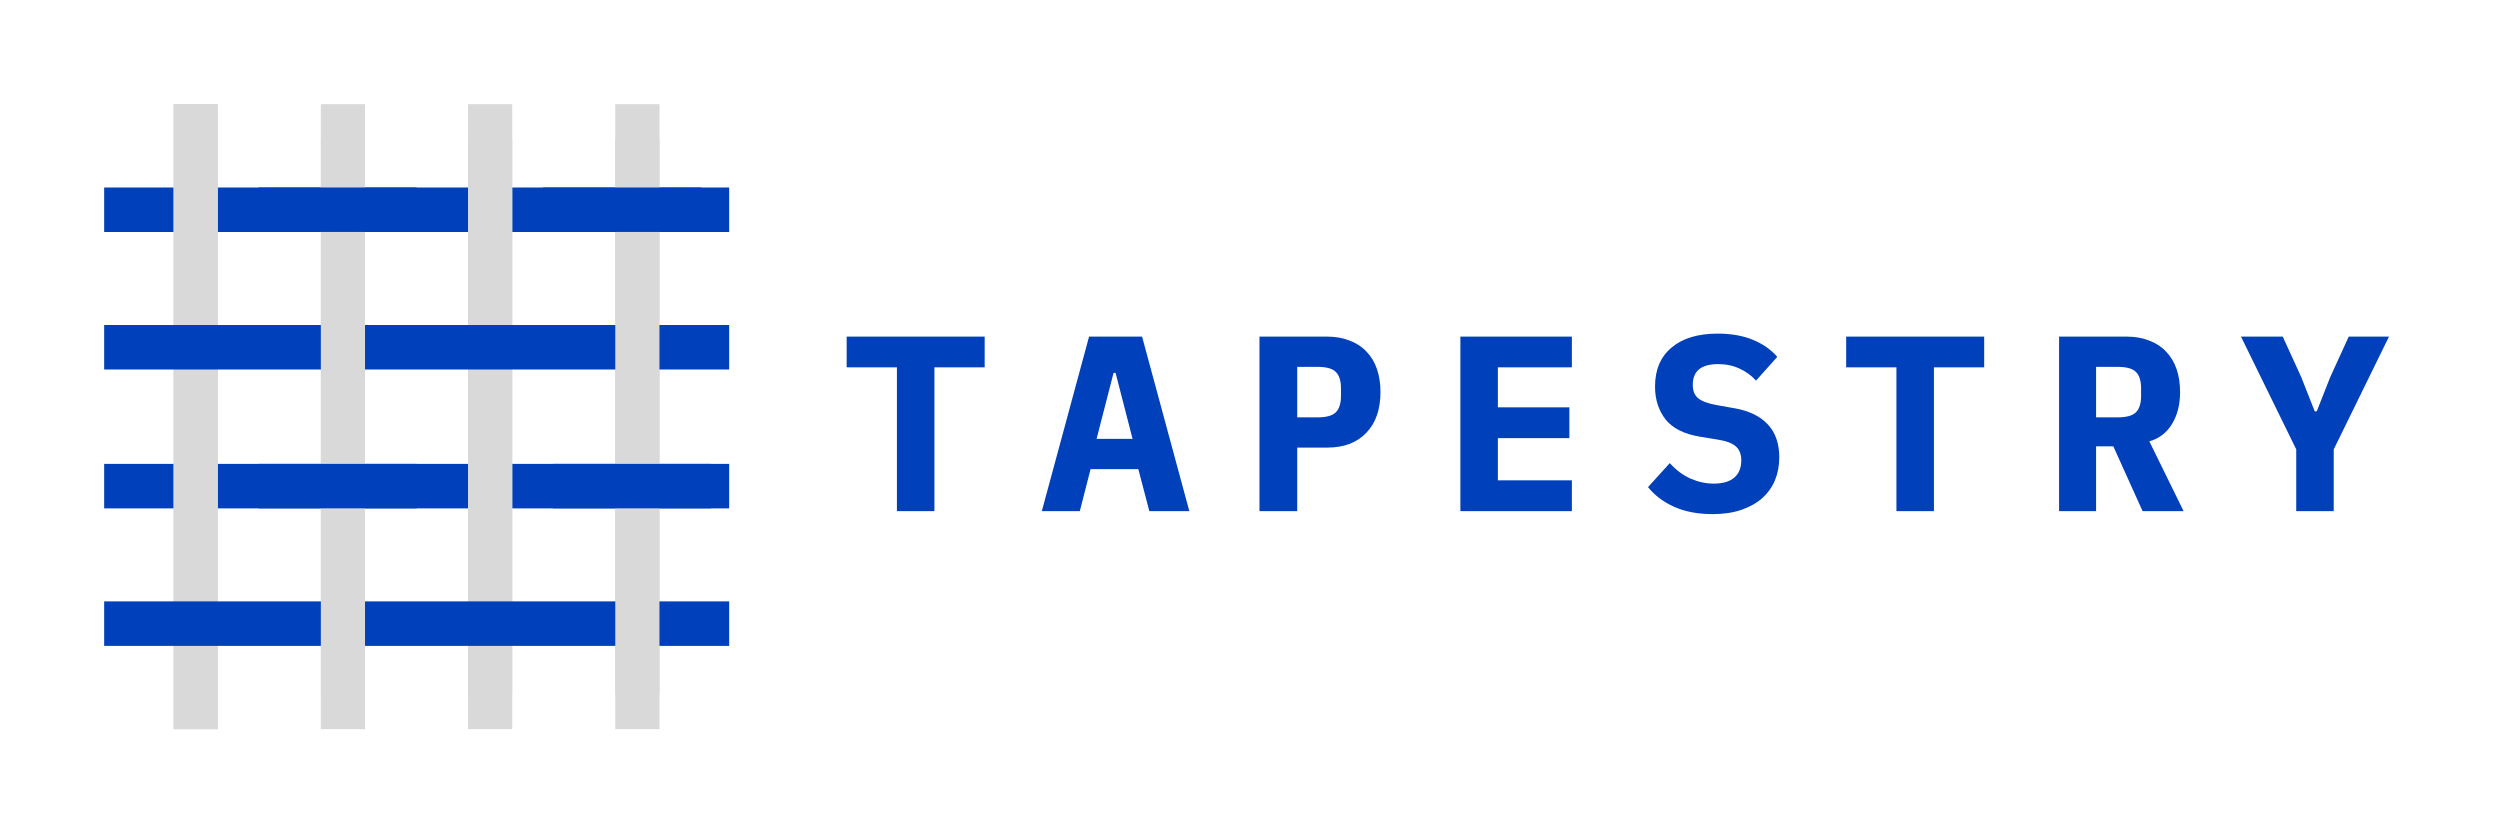 <svg width="1800" height="600" viewBox="0 0 1800 600" fill="none" xmlns="http://www.w3.org/2000/svg">
<g clip-path="url(#clip0_7_148)">
<path d="M672.781 264.5V368H645.781V264.5H609.601V242.36H708.961V264.5H672.781ZM827.511 368L819.591 337.76H785.211L777.471 368H750.111L784.131 242.36H822.291L856.311 368H827.511ZM803.211 268.46H801.771L789.531 315.98H815.451L803.211 268.46ZM906.821 368V242.36H955.421C961.541 242.36 967.001 243.32 971.801 245.24C976.601 247.04 980.621 249.68 983.861 253.16C987.221 256.64 989.741 260.84 991.421 265.76C993.101 270.68 993.941 276.2 993.941 282.32C993.941 288.44 993.101 293.96 991.421 298.88C989.741 303.8 987.221 308 983.861 311.48C980.621 314.96 976.601 317.66 971.801 319.58C967.001 321.38 961.541 322.28 955.421 322.28H934.001V368H906.821ZM934.001 300.5H948.581C954.941 300.5 959.321 299.3 961.721 296.9C964.241 294.5 965.501 290.54 965.501 285.02V279.62C965.501 274.1 964.241 270.14 961.721 267.74C959.321 265.34 954.941 264.14 948.581 264.14H934.001V300.5ZM1051.47 368V242.36H1131.75V264.5H1078.47V293.3H1129.95V315.44H1078.47V345.86H1131.75V368H1051.47ZM1233.02 370.16C1222.46 370.16 1213.28 368.42 1205.48 364.94C1197.68 361.46 1191.38 356.72 1186.58 350.72L1202.24 333.44C1206.8 338.48 1211.78 342.2 1217.18 344.6C1222.7 347 1228.28 348.2 1233.92 348.2C1240.4 348.2 1245.32 346.76 1248.68 343.88C1252.04 341 1253.72 336.86 1253.72 331.46C1253.72 327.02 1252.4 323.66 1249.76 321.38C1247.24 319.1 1242.92 317.48 1236.8 316.52L1223.66 314.36C1212.38 312.44 1204.22 308.3 1199.18 301.94C1194.14 295.46 1191.62 287.6 1191.62 278.36C1191.62 266.24 1195.58 256.88 1203.5 250.28C1211.42 243.56 1222.52 240.2 1236.8 240.2C1246.52 240.2 1254.98 241.7 1262.18 244.7C1269.38 247.7 1275.2 251.78 1279.64 256.94L1264.34 274.04C1260.98 270.32 1257.02 267.44 1252.46 265.4C1247.9 263.24 1242.74 262.16 1236.98 262.16C1224.86 262.16 1218.8 267.14 1218.8 277.1C1218.8 281.42 1220.12 284.66 1222.76 286.82C1225.52 288.98 1229.96 290.6 1236.08 291.68L1249.22 294.02C1259.42 295.82 1267.28 299.66 1272.8 305.54C1278.32 311.42 1281.08 319.34 1281.08 329.3C1281.08 335.18 1280.06 340.64 1278.02 345.68C1275.98 350.6 1272.92 354.92 1268.84 358.64C1264.76 362.24 1259.72 365.06 1253.72 367.1C1247.84 369.14 1240.94 370.16 1233.02 370.16ZM1392.43 264.5V368H1365.43V264.5H1329.25V242.36H1428.61V264.5H1392.43ZM1509.18 368H1482.54V242.36H1531.14C1537.26 242.36 1542.72 243.32 1547.52 245.24C1552.32 247.04 1556.34 249.68 1559.58 253.16C1562.94 256.64 1565.46 260.84 1567.14 265.76C1568.82 270.68 1569.66 276.2 1569.66 282.32C1569.66 291.2 1567.74 298.82 1563.9 305.18C1560.06 311.54 1554.6 315.74 1547.52 317.78L1572.18 368H1542.66L1521.6 321.38H1509.18V368ZM1524.66 300.5C1531.02 300.5 1535.4 299.3 1537.8 296.9C1540.32 294.5 1541.58 290.54 1541.58 285.02V279.62C1541.58 274.1 1540.32 270.14 1537.8 267.74C1535.4 265.34 1531.02 264.14 1524.66 264.14H1509.18V300.5H1524.66ZM1653.29 368V323.54L1613.51 242.36H1643.57L1656.89 271.52L1666.61 296.18H1668.05L1677.77 271.52L1691.09 242.36H1720.07L1680.29 323.54V368H1653.29Z" fill="#0040BA"/>
<rect x="75" y="167.039" width="32.039" height="450" transform="rotate(-90 75 167.039)" fill="#0040BA"/>
<rect x="75" y="366.039" width="32.039" height="450" transform="rotate(-90 75 366.039)" fill="#0040BA"/>
<rect x="125" y="75" width="31.818" height="450" fill="#D9D9D9"/>
<rect x="125" y="75" width="31.818" height="450" fill="#D9D9D9"/>
<rect x="231" y="75" width="31.818" height="450" fill="#D9D9D9"/>
<rect x="337" y="75" width="31.818" height="450" fill="#D9D9D9"/>
<rect x="443" y="75" width="31.818" height="450" fill="#D9D9D9"/>
<rect x="337" y="100" width="31.818" height="400" fill="#D9D9D9"/>
<rect x="75" y="266.039" width="32.039" height="450" transform="rotate(-90 75 266.039)" fill="#0040BA"/>
<rect x="75" y="465.039" width="32.039" height="450" transform="rotate(-90 75 465.039)" fill="#0040BA"/>
<rect x="231" y="100" width="31.818" height="400" fill="#D9D9D9"/>
<rect x="443" y="100" width="31.818" height="400" fill="#D9D9D9"/>
<rect x="186" y="167" width="32" height="114" transform="rotate(-90 186 167)" fill="#0040BA"/>
<rect x="391" y="167" width="32" height="114" transform="rotate(-90 391 167)" fill="#0040BA"/>
<rect x="186" y="366" width="32" height="114" transform="rotate(-90 186 366)" fill="#0040BA"/>
<rect x="398" y="366" width="32" height="114" transform="rotate(-90 398 366)" fill="#0040BA"/>
</g>
<defs>
<clipPath id="clip0_7_148">
<rect width="1800" height="600" fill="white"/>
</clipPath>
</defs>
</svg>
